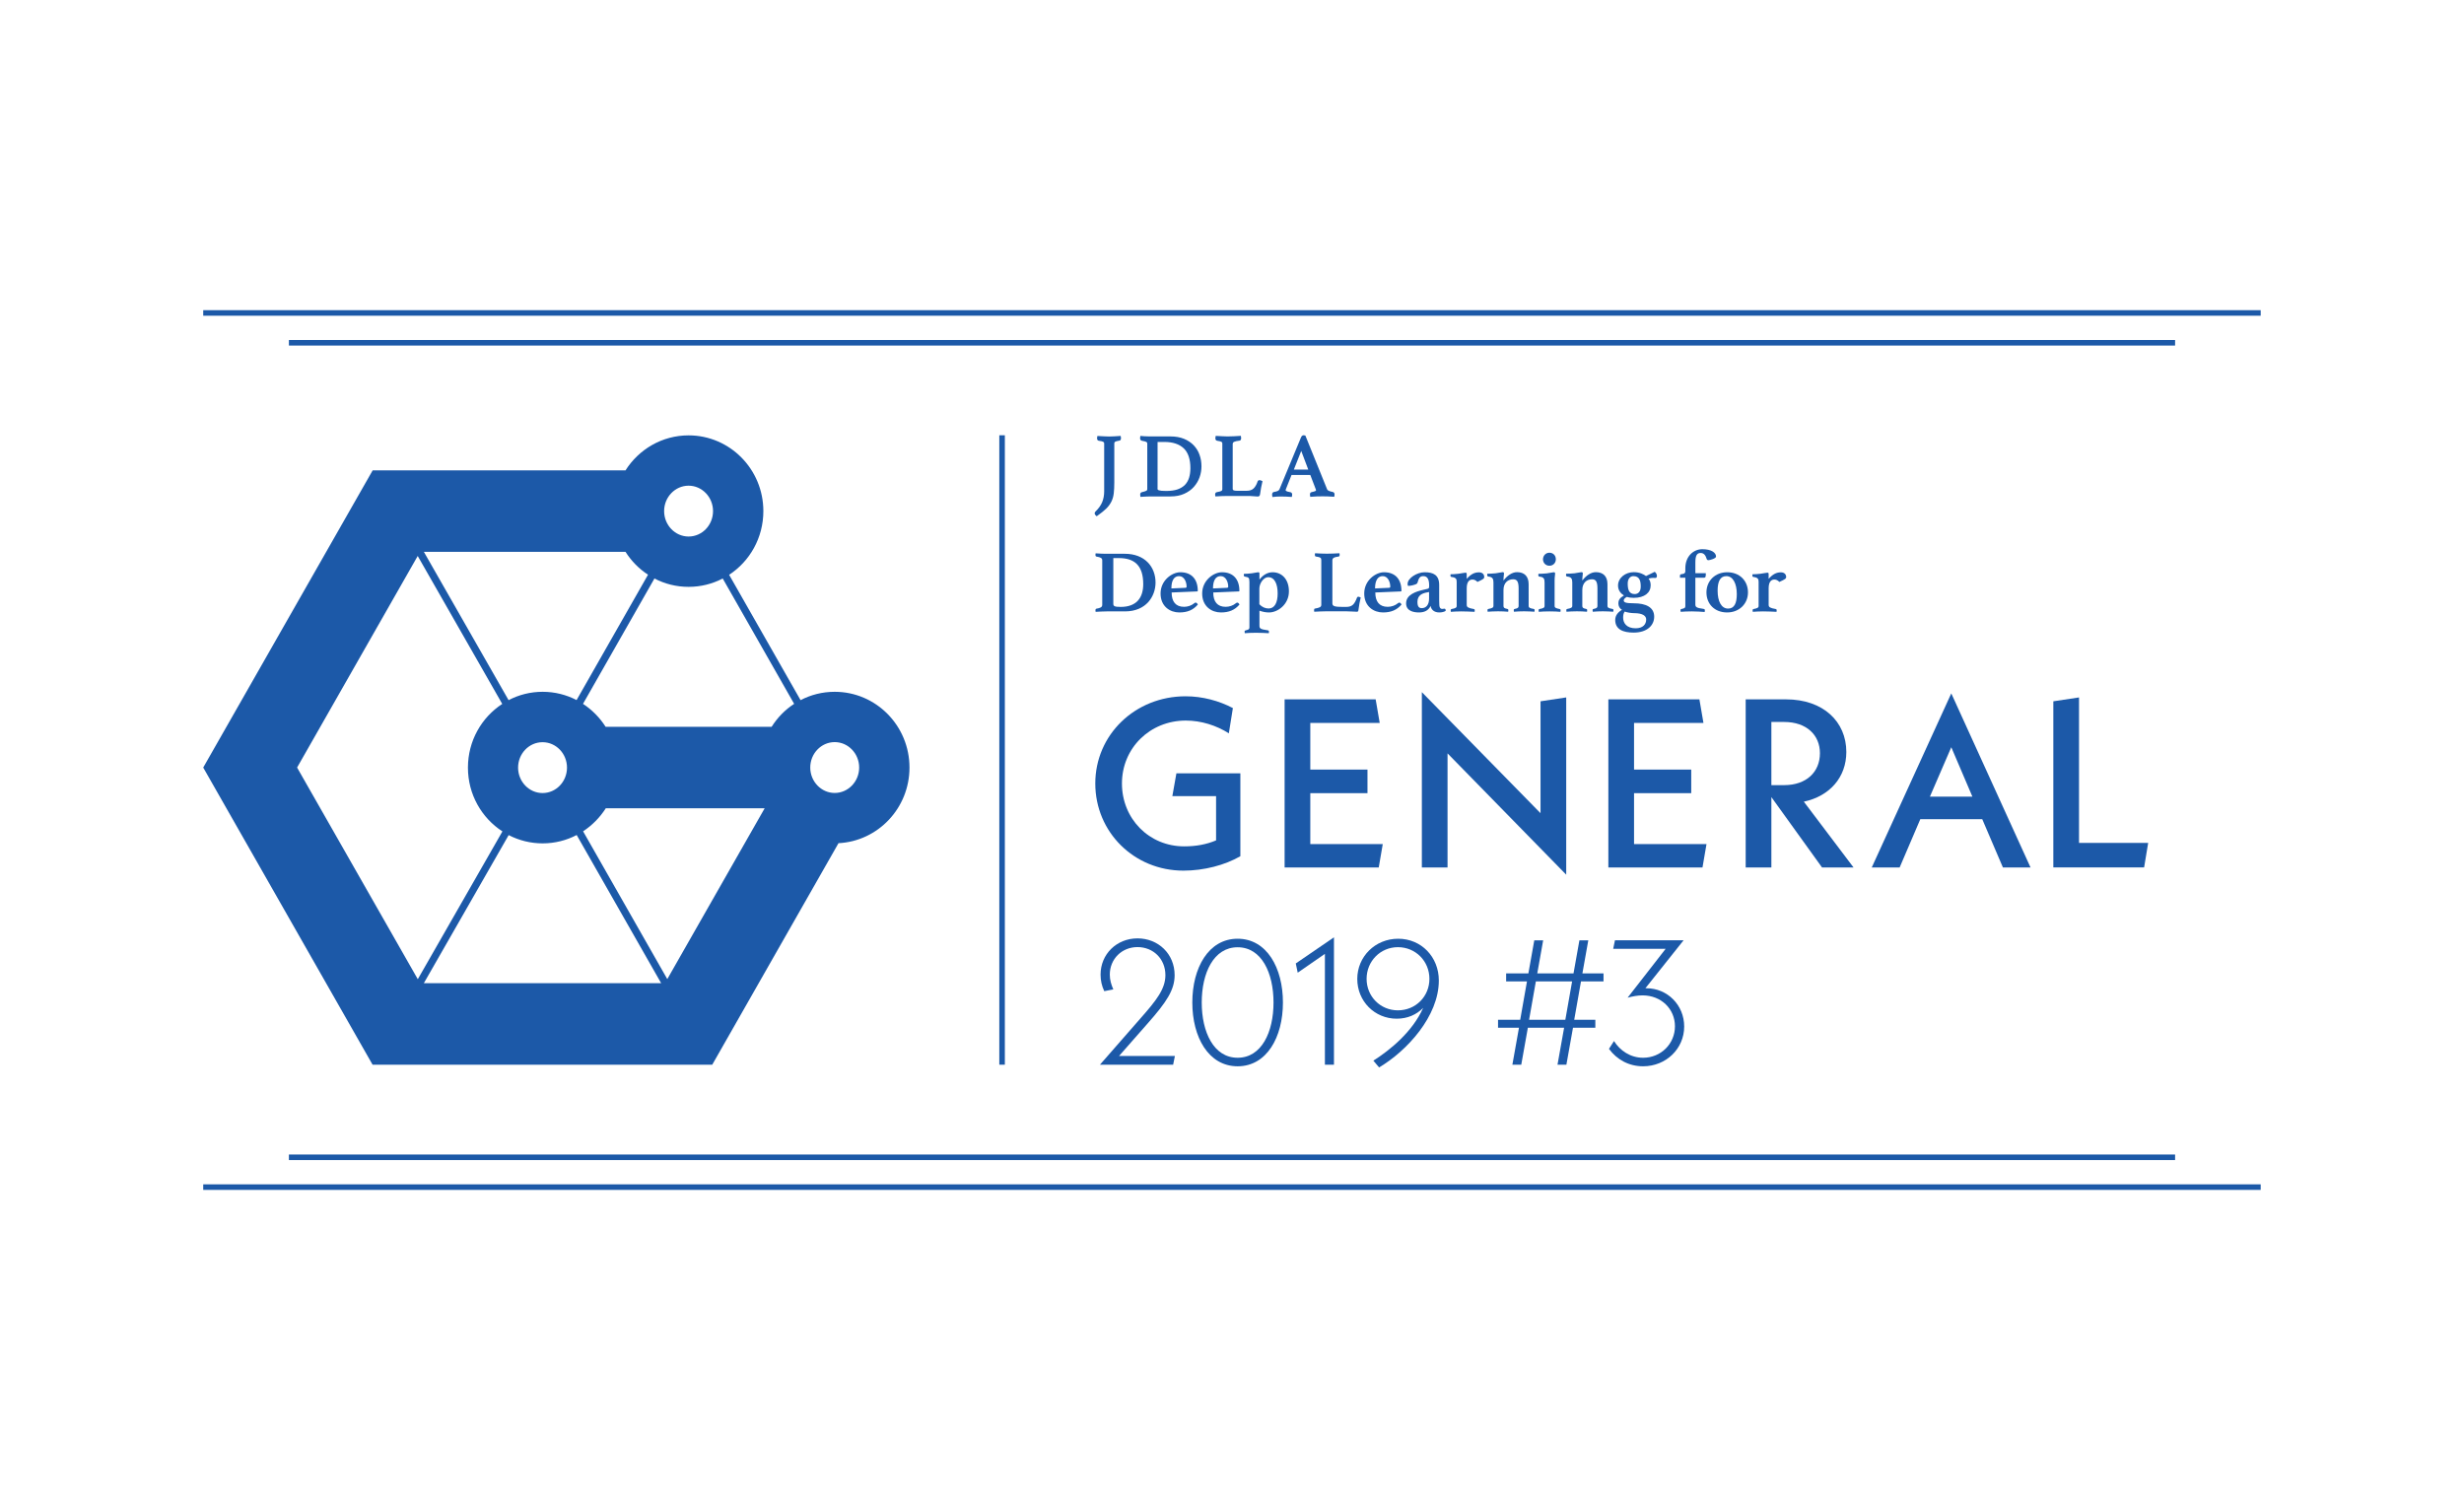 <?xml version="1.0" encoding="utf-8"?>
<!-- Generator: Adobe Illustrator 23.0.6, SVG Export Plug-In . SVG Version: 6.00 Build 0)  -->
<svg version="1.1" id="Layer_1" xmlns="http://www.w3.org/2000/svg" xmlns:xlink="http://www.w3.org/1999/xlink" x="0px" y="0px"
	 viewBox="0 0 2800.8 1705.1" style="enable-background:new 0 0 2800.8 1705.1;" xml:space="preserve">
<style type="text/css">
	.st0{fill:#1C59A8;}
</style>
<g>
	<g>
		<g>
			<path class="st0" d="M1409.9,879.1v94.2c-17.5,10.1-41.2,16.4-64.7,16.4c-56,0-100.2-43.7-100.2-99.1s45.3-99.1,102.6-99.1
				c19.4,0,38.2,5.2,53.8,13.4l-4.6,28.7c-14.2-9-31.4-14.5-48.9-14.5c-40.9,0-72.6,31.4-72.6,71.5s30.8,71.5,70.7,71.5
				c13.6,0,25.4-2.2,36.3-6.8V905h-49.7l4.6-25.9H1409.9z"/>
			<path class="st0" d="M1571.8,959.3l-4.6,26.8h-107V795h103.5l4.6,26.8h-78.9v53h65v26.8h-65v57.9H1571.8z"/>
			<path class="st0" d="M1780.3,994.3l-134.9-137.9v129.7h-29.2V786.8l134.9,137.6V797.2l29.2-4.4V994.3z"/>
			<path class="st0" d="M1939.8,959.3l-4.6,26.8h-107V795h103.5l4.6,26.8h-78.9v53h65v26.8h-65v57.9H1939.8z"/>
			<path class="st0" d="M2071.1,986.1l-57.6-80v80h-29.2V795h45.9c42.3,0,68.5,25.4,68.5,59.8c0,28.7-18.8,50.2-48.3,56.5l56.5,74.8
				H2071.1z M2013.5,892.5h14.5c25.4,0,40.7-15,40.7-36.3c0-20.7-15.3-35.5-40.7-35.5h-14.5V892.5z"/>
			<path class="st0" d="M2253.2,931.2h-70.4l-23.5,54.9h-31.7l90.4-197.9l90.1,197.9h-31.4L2253.2,931.2z M2242,905.6l-24-56.2
				l-24.3,56.2H2242z"/>
			<path class="st0" d="M2441.8,958.2l-4.6,27.8H2334V797.2l29.2-4.4v165.4H2441.8z"/>
		</g>
	</g>
	<path class="st0" d="M1033.8,872.5c0-47.6-38.1-86.1-85-86.1c-14,0-27.2,3.4-38.8,9.5l-81.2-142.5c23.4-15.3,38.9-42,38.9-72.4
		c0-47.6-38.1-86.1-85-86.1c-30.1,0-56.6,15.9-71.7,39.8H423.6L231,872.5l192.5,337.8h386.1l143.5-251.8
		C998.1,956.2,1033.8,918.6,1033.8,872.5z M902.7,800.1c-10.3,6.7-19,15.6-25.6,26.1H688.4c-6.6-10.4-15.4-19.3-25.7-26.1
		l81.2-142.5c11.6,6.1,24.8,9.5,38.8,9.5c14,0,27.2-3.4,38.8-9.5L902.7,800.1z M616.8,958.7c13.9,0,27.1-3.4,38.7-9.5l96,168.4
		H481.8l96.4-168.3C589.8,955.3,602.9,958.7,616.8,958.7z M644.5,872.6c0,15.9-12.4,28.9-27.8,28.9c-15.3,0-27.8-13-27.8-28.9
		c0-15.9,12.4-28.9,27.8-28.9C632.1,843.7,644.5,856.7,644.5,872.6z M782.7,552.1c15.3,0,27.8,13,27.8,28.9s-12.4,28.9-27.8,28.9
		c-15.3,0-27.8-13-27.8-28.9S767.4,552.1,782.7,552.1z M736.6,653.3l-81.2,142.5c-11.6-6-24.7-9.4-38.6-9.4
		c-13.9,0-27.1,3.4-38.7,9.5l-96.3-168.6H711C717.6,637.7,726.3,646.6,736.6,653.3z M337.7,872.5l137.1-240.5l96.1,168.2
		c-23.5,15.3-39,42-39,72.4c0,30.5,15.6,57.2,39.2,72.5l-96.2,168L337.7,872.5z M758.5,1113L662.8,945c10.3-6.8,19.1-15.7,25.8-26.2
		h180.6L758.5,1113z M948.8,901.4c-15.3,0-27.8-13-27.8-28.9s12.4-28.9,27.8-28.9c15.3,0,27.8,13,27.8,28.9S964.1,901.4,948.8,901.4
		z"/>
	<g>
		<g>
			<path class="st0" d="M1278.8,695h-20.7c-3.5,0-8.6,0.3-12.7,0.5c-0.2-0.5-0.2-1.3-0.2-1.7c0-1.4,0.5-1.8,1.2-1.9
				c3.9-0.7,6.5-1.5,6.5-4.3v-50.6c0-2.6-1.8-3.5-6.5-4.3c-1-0.2-1.2-0.9-1.2-1.9c0-0.4,0-1.2,0.2-1.8c5.7,0.4,8.5,0.5,12.6,0.5
				h20.5c22.8,0,35,14.8,35,32.8C1313.4,678,1302.8,695,1278.8,695z M1271.8,634.4h-6.3v51.9c0,2.7,1.2,3.6,8.4,3.6
				c17.6,0,25.6-10,25.6-25.9C1299.5,643,1289.7,634.4,1271.8,634.4z"/>
			<path class="st0" d="M1359.1,685c0.7,0,1.6,0.5,2.5,2.2c-5.3,6.2-11.8,9-21.1,9c-10.4,0-21.3-6.7-21.3-21.6
				c0-14.8,12.9-24.1,22.5-24.1c13,0,19.8,8.2,19.8,21.1c0,0.5-0.2,0.7-0.7,0.7l-29,1.2c0,10.5,4.7,16.3,14.1,16.3
				c4.1,0,8.4-1.4,11.5-4C1357.9,685.3,1358.4,685,1359.1,685z M1331.5,668.9l15.8-0.7c1.1-0.1,1.5-0.4,1.5-1.3c0-5.2-2.6-12-8.6-12
				C1334.9,654.9,1331.5,659.3,1331.5,668.9z"/>
			<path class="st0" d="M1406.4,685c0.7,0,1.6,0.5,2.5,2.2c-5.3,6.2-11.8,9-21.1,9c-10.4,0-21.3-6.7-21.3-21.6
				c0-14.8,12.9-24.1,22.5-24.1c13,0,19.8,8.2,19.8,21.1c0,0.5-0.2,0.7-0.7,0.7l-29,1.2c0,10.5,4.7,16.3,14.1,16.3
				c4.1,0,8.4-1.4,11.5-4C1405.3,685.3,1405.8,685,1406.4,685z M1378.8,668.9l15.8-0.7c1.1-0.1,1.5-0.4,1.5-1.3c0-5.2-2.6-12-8.6-12
				C1382.2,654.9,1378.8,659.3,1378.8,668.9z"/>
			<path class="st0" d="M1420.1,660.7c0-3.2-0.3-4.6-4.9-5.2c-0.8-0.2-1.4-0.5-1.4-1.4c0-0.5,0-1.3,0.2-1.8c1.7,0,6.1-0.2,8.8-0.6
				c3-0.4,6.4-1.2,7.4-1.2c1.2,0,1.4,0.6,1.4,1.5v6.9c3.8-5.1,9-8.4,14.9-8.4c10.5,0,18.6,7.9,18.6,21.7c0,15.1-12.9,24-22.5,24
				c-3.8,0-6.9-0.6-11-2V711c0,3.2,0.6,4.3,9.5,5.5c0.8,0.1,1.3,0.6,1.3,1.5c0,0.8,0,1.3-0.2,1.8c-3.5-0.2-9.4-0.5-14.5-0.5
				c-4.4,0-9.2,0.2-12.8,0.5c-0.1-0.5-0.2-1.3-0.2-1.9c0-0.9,0.6-1.2,1.1-1.3c3.7-0.9,4.4-1.4,4.4-3.4V660.7z M1431.5,686.9
				c3,3.1,6.5,4.8,10.5,4.8c6.9,0,10.3-6.7,10.3-17.1c0-10.3-3.2-18.5-10.8-18.5c-5.1,0-10,6.9-10,13V686.9z"/>
			<path class="st0" d="M1514.6,686.4c0,2.8,3.4,3.5,11.7,3.5h3.8c6.9,0,9.5-2.9,12.5-10.8c0.2-0.5,0.7-0.8,1.5-0.8
				c0.7,0,1.7,0.5,2.6,0.9c-1,4.2-2,9.6-2.6,14.4c-0.1,1.6-1,1.8-1.8,1.8c-2,0-8.5-0.5-12-0.5h-22.9c-3.9,0-9.5,0.3-13.5,0.5
				c-0.2-0.5-0.2-1.6-0.2-2c0-1,0.3-1.5,1-1.6c5.1-0.9,7.2-1.7,7.2-4.3v-50.6c0-2.6-0.6-3.5-6.3-4.3c-0.7-0.2-1-0.9-1-1.7
				c0-0.4,0-1.4,0.2-2c4.3,0.3,9.6,0.5,13.3,0.5s10.2-0.2,14.5-0.5c0.1,0.6,0.2,1.6,0.2,2c0,0.8-0.4,1.5-1,1.7
				c-5.8,0.8-7.3,1.9-7.3,4.5V686.4z"/>
			<path class="st0" d="M1590.6,685c0.7,0,1.6,0.5,2.5,2.2c-5.3,6.2-11.8,9-21.1,9c-10.4,0-21.3-6.7-21.3-21.6
				c0-14.8,12.9-24.1,22.5-24.1c13,0,19.8,8.2,19.8,21.1c0,0.5-0.2,0.7-0.7,0.7l-29,1.2c0,10.5,4.7,16.3,14.1,16.3
				c4.1,0,8.4-1.4,11.5-4C1589.5,685.3,1590,685,1590.6,685z M1563,668.9l15.8-0.7c1.1-0.1,1.5-0.4,1.5-1.3c0-5.2-2.6-12-8.6-12
				C1566.5,654.9,1563,659.3,1563,668.9z"/>
			<path class="st0" d="M1643.3,694.4c-1.7,1.2-4.6,1.8-7.3,1.8c-6,0-9.3-3.4-9.8-7.4c-2.7,5.4-7.3,7.4-13.3,7.4
				c-5.7,0-14.6-1.4-14.6-10.3c0-10,11.3-13.5,19.5-15.4c1.7-0.4,3.8-0.9,5-1.2c1.4-0.4,1.7-0.7,1.7-3.7c0-6.8-1.8-10.7-6.7-10.7
				c-3.9,0-5.1,2.3-6.6,7.6c-0.4,1.4-2.5,2-5.5,2.8c-1.6,0.4-3.4,0.7-4.7,0.7c-0.8,0-1-0.5-1-2.2c0-6.8,11-13.3,19.3-13.3
				c9.9,0,16.6,3,16.6,14.5v17.8c0,4.7,0.2,6.6,0.7,7.6c0.6,1.2,1.5,1.8,2.8,1.8c1.1,0,1.8-0.3,2.4-0.3
				C1642.9,691.9,1643.3,692.7,1643.3,694.4z M1624.4,673l-2.2,0.4c-6.3,1.1-11,3.8-11,10.8c0,5.3,1.7,7.1,4.9,7.1
				c5.1,0,8.3-4,8.3-10.7V673z"/>
			<path class="st0" d="M1687.1,655.9c0,1.8-1.1,2.6-7.7,5.6c-2.1-2.1-3.9-2.7-5.7-2.7c-3.1,0-6.5,1.9-6.5,10v18.8
				c0,2.6,1.7,3.6,8,4.7c0.6,0.1,1.1,0.4,1.1,1.3c0,0.8,0,1.4-0.2,1.9c-3.4-0.2-10.8-0.5-15.2-0.5c-5.2,0-8.5,0.3-11.7,0.5
				c-0.2-0.5-0.2-1.1-0.2-1.9c0-0.9,0.5-1.2,1.1-1.3c4.2-0.8,5.7-1.5,5.7-3.5v-27.2c0-3-0.4-5.1-5.7-5.7c-0.8-0.1-1.4-0.5-1.4-1.5
				c0-0.4,0-1.2,0.2-1.6c1.7,0,6.4-0.2,9.1-0.6c2.9-0.4,6.7-1.2,7.8-1.2c1.1,0,1.4,0.5,1.4,1.5v5.5c4.6-5.2,8.7-7.4,13.9-7.4
				C1685.1,650.6,1687.1,652.9,1687.1,655.9z"/>
			<path class="st0" d="M1737.6,688.8c0,1.9,1.4,2.7,5.7,3.4c0.5,0.1,1.1,0.4,1.1,1.3c0,0.8-0.1,1.4-0.2,1.9
				c-3.4-0.2-6.6-0.5-11.8-0.5c-4.3,0-8,0.2-11.5,0.5c-0.2-0.5-0.2-1.1-0.2-1.9c0-0.9,0.5-1.2,1.1-1.3c3.5-0.7,4.4-1.4,4.4-3.4V669
				c0-7.9-1.8-10.5-6.2-10.5c-6.1,0-11,4.1-11,12.2v18.1c0,2,0.9,2.7,4.4,3.4c0.6,0.1,1.1,0.4,1.1,1.3c0,0.8,0,1.4-0.2,1.9
				c-3.5-0.3-7.2-0.5-11.5-0.5c-5.3,0-8.5,0.3-11.8,0.5c-0.1-0.5-0.2-1.1-0.2-1.9c0-0.9,0.6-1.2,1.1-1.3c4.2-0.8,5.7-1.5,5.7-3.5
				v-26.7c0-4-1.1-6.2-5.8-6.6c-0.8-0.2-1.3-0.7-1.3-1.6c0-0.4,0-1.1,0.2-1.6c1.7,0,6.5-0.2,9.3-0.5c3.3-0.4,6.9-1.3,8-1.3
				c1.2,0,1.6,0.6,1.6,1.5c0,1.4-0.6,3.7-0.6,8c4.3-5.6,9.7-9.5,15.4-9.5c8.2,0,13.2,4.6,13.2,13.7V688.8z"/>
			<path class="st0" d="M1749.1,695.5c-0.1-0.5-0.2-1.3-0.2-1.9c0-0.9,0.6-1.2,1.1-1.3c4.3-0.8,5.7-1.5,5.7-3.5v-26.7
				c0-4-0.8-6.2-5.8-6.6c-0.8-0.1-1.3-0.7-1.3-1.6c0-0.4,0-1.1,0.2-1.6c1.7,0,6.5-0.2,9.3-0.5c3.3-0.4,6.9-1.3,8-1.3
				c1.2,0,1.6,0.6,1.6,1.5c0,1.4-0.6,3.7-0.6,8v28.8c0,2,1.6,2.7,5.7,3.5c0.6,0.1,1.1,0.4,1.1,1.3c0,0.6,0,1.4-0.2,1.9
				c-3.3-0.3-7.1-0.5-12.3-0.5S1752.6,695.2,1749.1,695.5z M1761.2,628.3c4.2,0,7.3,3.1,7.3,7.4c0,4.2-3,7.4-7.3,7.4
				c-4.1,0-7.3-3.1-7.3-7.4C1754,631.5,1757.1,628.3,1761.2,628.3z"/>
			<path class="st0" d="M1827.2,688.8c0,1.9,1.4,2.7,5.7,3.4c0.5,0.1,1.1,0.4,1.1,1.3c0,0.8-0.1,1.4-0.2,1.9
				c-3.4-0.2-6.6-0.5-11.8-0.5c-4.3,0-8,0.2-11.5,0.5c-0.2-0.5-0.2-1.1-0.2-1.9c0-0.9,0.5-1.2,1.1-1.3c3.5-0.7,4.4-1.4,4.4-3.4V669
				c0-7.9-1.8-10.5-6.2-10.5c-6.1,0-11,4.1-11,12.2v18.1c0,2,0.9,2.7,4.4,3.4c0.6,0.1,1.1,0.4,1.1,1.3c0,0.8,0,1.4-0.2,1.9
				c-3.5-0.3-7.2-0.5-11.5-0.5c-5.3,0-8.5,0.3-11.8,0.5c-0.1-0.5-0.2-1.1-0.2-1.9c0-0.9,0.6-1.2,1.1-1.3c4.2-0.8,5.7-1.5,5.7-3.5
				v-26.7c0-4-1.1-6.2-5.8-6.6c-0.8-0.2-1.3-0.7-1.3-1.6c0-0.4,0-1.1,0.2-1.6c1.7,0,6.5-0.2,9.3-0.5c3.3-0.4,6.9-1.3,8-1.3
				c1.2,0,1.6,0.6,1.6,1.5c0,1.4-0.6,3.7-0.6,8c4.3-5.6,9.7-9.5,15.4-9.5c8.2,0,13.2,4.6,13.2,13.7V688.8z"/>
			<path class="st0" d="M1839.6,686c0-4.3,2-6.5,6.3-9.1c-3.5-2.2-6.7-5.7-6.7-11.3c0-8.7,8.3-15.2,17.9-15.2
				c6.6,0,11.2,2.4,13.9,4.4l9.9-4.8c1.6,1.1,2.5,3.1,2.5,4.7c0,1.3-0.5,2.3-1.9,2.3c-0.5,0-1.8-0.1-2.5-0.1c-1.5,0-2.8,0.2-5.1,0.8
				c1.7,2.2,2.4,4.6,2.4,7.7c0,8.2-6.8,14.2-19.3,14.2c-2.8,0-5.5-0.3-7.7-1.1c-2.7,1.4-3.6,2.9-3.6,4c0,2,1.5,3.3,11.5,3.3
				c13.5,0,23.1,4.4,23.1,15.2c0,9.7-7.8,18.1-23.4,18.1c-12.1,0-20.9-3.7-20.9-14.4c0-5.3,3.5-9.1,7.7-11.5
				C1841.1,691.8,1839.6,689,1839.6,686z M1845,702.1c0,6.1,3.9,12.1,14.2,12.1c8.3,0,12-4.5,12-10c0-4-3.8-7.2-13.7-7.2
				c-3.5,0-8.1-0.8-10.7-1.8C1845.4,697,1845,699.4,1845,702.1z M1865,666.8c0-5.9-1-11.9-8.4-11.9c-3.6,0-6.4,3.2-6.4,8.3
				c0,6.1,1,12.1,7.9,12.1C1862,675.3,1865,672.7,1865,666.8z"/>
			<path class="st0" d="M1915.7,656.7h-6.1v-2.6c0-2.8,6.1,0,6.1-4.8V646c0-13.8,9.4-21.7,19.3-21.7c10.1,0,15.6,3.8,15.6,8.4
				c0,2.2-7.2,4.1-8.5,4.1c-1.2,0-1.8-0.3-2.2-1.6c-1.1-3.5-2.8-6.6-6.8-6.6c-4.2,0-6,2.8-6,10.9v12.1h11.9c0,3.7-0.2,5.1-2,5.1
				h-9.9v30c0,3.2,0.6,4.3,9.5,5.5c0.7,0.1,1.3,0.5,1.3,1.4c0,0.5-0.1,1.6-0.2,2.1c-3.3-0.3-9.4-0.7-14.6-0.7
				c-4.6,0-9.2,0.2-12.7,0.5c-0.1-0.5-0.2-1.4-0.2-1.9c0-0.9,0.4-1.2,1.1-1.3c3.7-0.8,4.4-1.4,4.4-3.4V656.7z"/>
			<path class="st0" d="M1963.3,650.5c14.2,0,23.6,9.8,23.6,22.9c0,13.1-10,22.8-23.7,22.8c-14.3,0-23.5-9.7-23.5-22.8
				C1939.7,660.3,1949.5,650.5,1963.3,650.5z M1964.3,691.8c7.1,0,9.9-6.1,9.9-16.4c0-12.2-4.4-20.5-11.9-20.5
				c-7.1,0-9.9,6.3-9.9,16.5C1952.4,683.7,1956.7,691.8,1964.3,691.8z"/>
			<path class="st0" d="M2030.3,655.9c0,1.8-1.1,2.6-7.7,5.6c-2.1-2.1-3.9-2.7-5.7-2.7c-3.1,0-6.5,1.9-6.5,10v18.8
				c0,2.6,1.7,3.6,8,4.7c0.6,0.1,1.1,0.4,1.1,1.3c0,0.8,0,1.4-0.2,1.9c-3.4-0.2-10.8-0.5-15.2-0.5c-5.2,0-8.5,0.3-11.7,0.5
				c-0.2-0.5-0.2-1.1-0.2-1.9c0-0.9,0.5-1.2,1.1-1.3c4.2-0.8,5.7-1.5,5.7-3.5v-27.2c0-3-0.4-5.1-5.7-5.7c-0.8-0.1-1.4-0.5-1.4-1.5
				c0-0.4,0-1.2,0.2-1.6c1.7,0,6.4-0.2,9.1-0.6c2.9-0.4,6.7-1.2,7.8-1.2c1.1,0,1.4,0.5,1.4,1.5v5.5c4.6-5.2,8.7-7.4,13.9-7.4
				C2028.2,650.6,2030.3,652.9,2030.3,655.9z"/>
		</g>
	</g>
	<g>
		<path class="st0" d="M1335.5,1200.4l-2,9.9h-83.2l46.1-52.7c18.2-20.6,28.3-33.5,28.3-49.1c0-18.6-13.9-31.9-31.7-31.9
			s-31.5,13.5-31.5,31.3c0,6.1,1.6,11.3,4,16.8l-10.3,2c-2.8-5.9-4.2-12.1-4.2-18.8c0-23.2,18.2-41.2,42-41.2
			c23.6,0,42.2,17.6,42.2,41.8c0,16.8-9.3,30.7-30.5,54.7l-32.7,37.2H1335.5z"/>
		<path class="st0" d="M1355.3,1139.6c0-39.4,18.4-72.5,51.5-72.5c33.1,0,51.5,33.1,51.5,72.5s-18.4,72.5-51.5,72.5
			C1373.7,1212.1,1355.3,1179,1355.3,1139.6z M1447.6,1139.6c0-33.5-13.5-62.8-40.8-62.8s-40.8,29.3-40.8,62.8
			c0,33.5,13.5,62.8,40.8,62.8S1447.6,1173.1,1447.6,1139.6z"/>
		<path class="st0" d="M1516.3,1065.5v144.8H1506v-126l-30.9,21.4l-2.2-10.5L1516.3,1065.5z"/>
		<path class="st0" d="M1635.5,1114.6c0,40.6-36.2,80-67.9,98.8l-6.5-7.7c19-12.1,44.4-32.7,56.6-60c-7.5,7.7-17.8,12.3-30.1,12.3
			c-25,0-44.8-19.8-44.8-45.2s20.4-45.7,46.5-45.7C1615.5,1067.1,1635.5,1087.7,1635.5,1114.6z M1624.8,1112.7c0-20-15.6-36-35.8-36
			c-20,0-35.6,16-35.6,36s15.6,35.8,35.6,35.8C1609.2,1148.5,1624.8,1132.7,1624.8,1112.7z"/>
		<path class="st0" d="M1797.1,1115.6l-7.7,43.6h24v9.1H1788l-7.5,42h-10.1l7.5-42h-41.2l-7.5,42h-10.1l7.5-42h-23.8v-9.1h25.2
			l7.7-43.6H1712v-9.1h25.3l6.7-37.6h10.1l-6.7,37.6h41.2l6.7-37.6h10.1l-6.7,37.6h24v9.1H1797.1z M1787,1115.6h-41.2l-7.7,43.6
			h41.2L1787,1115.6z"/>
		<path class="st0" d="M1914.4,1166.9c0,25.2-20.6,45.2-46.7,45.2c-16.4,0-29.9-7.7-38.8-19.8l5.7-8.9c6.9,10.9,18.6,19,33.1,19
			c20.2,0,36.2-15.8,36.2-35.8c0-19.6-15.6-35.1-36.8-35.1c-5.5,0-10.9,1-17,2.6l43.2-55.5h-59.6l2-9.7h78l-43.4,54.5h1.2
			C1895.2,1123.4,1914.4,1142.4,1914.4,1166.9z"/>
	</g>
	<g>
		<g>
			<path class="st0" d="M1246,586.4c-1.1-0.9-1.7-1.9-1.7-2.9c0-0.7,0.3-1.4,0.8-1.9c3.6-3.5,6.2-7.1,7.7-10.7
				c1.5-3.6,2.3-7.8,2.3-12.3v-54.3c0-1.3-0.6-1.8-1-2c-0.6-0.4-2-0.9-5.2-1.3c-0.6-0.1-1.9-0.6-1.9-2.7c0-0.5,0.1-1.1,0.2-1.8
				l0.2-0.9c0,0,5.3,0.3,7.6,0.4c2.3,0.1,4.3,0.2,5.8,0.2c1.6,0,3.6-0.1,5.8-0.2c2.3-0.1,4.4-0.2,6.3-0.4l0.9-0.1l0.2,0.9
				c0.2,0.8,0.2,1.4,0.2,1.8c0,2.3-1.4,2.7-2,2.7c-2.9,0.4-4.1,1-4.7,1.3c-0.4,0.3-0.9,0.7-0.9,2.1v44.1c0,4.8-0.2,8.9-0.6,12.3
				c-0.4,3.5-1.3,6.7-2.7,9.5c-1.4,2.8-3.4,5.6-6,8.1c-2.6,2.5-6,5.2-10.1,8.1l-0.6,0.4L1246,586.4z"/>
		</g>
		<g>
			<path class="st0" d="M1296.2,563.9c-0.2-0.8-0.2-1.4-0.2-1.8c0-2,1.4-2.5,1.9-2.6c2.4-0.6,4.1-1.1,5.1-1.6
				c0.7-0.4,1.1-0.9,1.1-1.7v-51.8c0-1.3-0.6-1.7-1-2c-0.6-0.3-2.1-0.9-5.2-1.4c-0.7-0.1-1.3-0.5-1.6-1.2c-0.2-0.5-0.4-1-0.4-1.6
				c0-0.5,0.1-1.1,0.2-1.8l0.2-0.9l0.9,0.1c1.4,0.1,2.6,0.2,3.7,0.3c1.1,0,2.1,0.1,3,0.1c0.9,0.1,1.8,0.1,2.7,0.1h23.8
				c5.8,0,11,0.9,15.4,2.7c4.4,1.8,8.1,4.3,11.1,7.4c2.9,3.1,5.2,6.7,6.6,10.8c1.5,4.1,2.2,8.5,2.2,13.2c0,4.1-0.7,8.2-2.1,12.2
				c-1.4,4-3.6,7.7-6.5,11c-2.9,3.3-6.6,5.9-11,7.9c-4.4,2-9.6,3-15.5,3h-20.9c-1.8,0-3.7,0.1-6,0.1c-2.2,0.1-7.4,0.4-7.4,0.4
				L1296.2,563.9z M1315.7,555.4c0,0.5,0.1,0.8,0.3,1.1c0.2,0.3,0.6,0.6,1.2,0.8c0.7,0.2,1.8,0.4,3.1,0.6c1.4,0.1,3.2,0.2,5.3,0.2
				c5.1,0,9.4-0.6,12.9-1.8c3.4-1.2,6.2-2.9,8.4-5.1c2.1-2.2,3.7-4.9,4.7-8.1c1-3.2,1.5-6.9,1.5-10.9c0-10.1-2.5-17.7-7.5-22.5
				c-5-4.8-12.4-7.3-22-7.3h-7.8V555.4z"/>
		</g>
		<g>
			<path class="st0" d="M1381.4,563.9c-0.2-0.8-0.2-1.4-0.2-1.8c0-2,1.3-2.5,1.8-2.6c3.3-0.6,4.8-1.1,5.4-1.5c0.7-0.4,1-1,1-1.8
				v-51.9c0-1.3-0.5-1.8-0.9-2c-0.6-0.3-1.9-0.9-5.1-1.3c-0.7-0.1-1.2-0.5-1.5-1.1c-0.3-0.5-0.4-1-0.4-1.6c0-0.5,0.1-1.2,0.2-1.9
				l0.2-0.9c0,0,5.4,0.3,7.7,0.4c2.2,0.1,4.1,0.2,5.7,0.2c2.3,0,4.7-0.1,7.3-0.2c2.6-0.1,4.9-0.2,6.9-0.4l0.9-0.1l0.2,0.9
				c0.2,0.8,0.2,1.4,0.2,1.8c0,2.4-1.4,2.8-2,2.8c-2.8,0.3-4.9,0.8-6.1,1.4c-1,0.5-1.5,1.3-1.5,2.6v50.9c0,0.8,0.3,1.2,0.9,1.5
				c0.9,0.4,2.1,0.6,3.7,0.6h11.1c1.8,0,3.4-0.2,4.8-0.7c1.3-0.5,2.4-1.1,3.3-2c0.9-0.9,1.8-2,2.5-3.3c0.8-1.3,1.4-2.9,2-4.6
				c0.4-1,1.1-1.5,2.2-1.5c0.5,0,1,0.1,1.5,0.3l1.9,0.9l-0.2,0.8c-0.5,2-0.9,4.2-1.4,6.4c-0.4,2.3-0.8,4.8-1.2,7.6
				c-0.1,1.1-0.5,1.8-1.1,2.2c-0.5,0.3-1.1,0.4-1.7,0.4c-1.2,0-2.7-0.1-4.4-0.3c-1.7-0.2-3.2-0.3-4.4-0.3h-25.5
				c-1.5,0-3.5,0.1-5.9,0.1c-2.4,0.1-7.7,0.4-7.7,0.4L1381.4,563.9z"/>
		</g>
		<g>
			<path class="st0" d="M1446.2,564c-0.2-0.6-0.2-1.3-0.2-1.9c0-0.6,0.1-1.2,0.4-1.7c0.2-0.4,0.7-1,1.8-1.2c2-0.3,3.5-0.7,4.4-1.2
				c0.8-0.4,1.4-1,1.8-1.9l24.5-59c0.8-1.9,2-2.3,2.9-2.3c0.3,0,0.8,0.1,1.5,0.2l0.5,0.1l24.8,61.3c0.3,0.7,1,1.2,2.2,1.7
				c1.4,0.5,2.7,0.9,4,1.1c0.7,0.2,1.2,0.5,1.5,0.8c0.4,0.5,0.7,1.1,0.7,2c0,0.4-0.1,1.1-0.2,1.8l-0.2,0.9c0,0-5.2-0.3-7.3-0.4
				c-2.1-0.1-4-0.1-5.9-0.1c-1.9,0-4,0.1-6.5,0.1c-2.4,0.1-4.6,0.2-6.6,0.4l-0.9,0.1l-0.2-0.9c-0.2-0.8-0.2-1.4-0.2-1.8
				c0-0.9,0.2-1.5,0.6-2l0.3-0.3l1.1-0.4c1.5-0.3,2.9-0.7,3.9-1.1c1-0.4,1-0.9,1-1.1c0-0.1,0-0.5-0.3-1.1l-6.2-16.2h-21.3l-6.3,15.8
				c-0.4,0.9-0.4,1.4-0.4,1.7c0,0.1,0.2,1.3,5.3,2.1c1,0.1,1.5,0.7,1.7,1.1c0.3,0.5,0.4,1,0.4,1.6c0,0.4-0.1,1.1-0.2,1.8l-0.2,0.9
				c0,0-4.6-0.3-6.7-0.4c-2-0.1-4-0.1-6-0.1c-1.3,0-2.7,0-4.1,0.1c-1.4,0.1-2.9,0.2-4.4,0.4l-0.9,0.1L1446.2,564z M1487.1,533.8
				l-8-21.2l-8.4,21.2H1487.1z"/>
		</g>
	</g>
	<rect x="231" y="1346.3" class="st0" width="2338.7" height="6.3"/>
	<rect x="328.4" y="1312.4" class="st0" width="2144" height="6.3"/>
	<rect x="231" y="352.6" class="st0" width="2338.7" height="6.3"/>
	<rect x="328.4" y="386.5" class="st0" width="2144" height="6.3"/>
	<rect x="1135.9" y="494.8" class="st0" width="6.3" height="715.5"/>
</g>
</svg>
